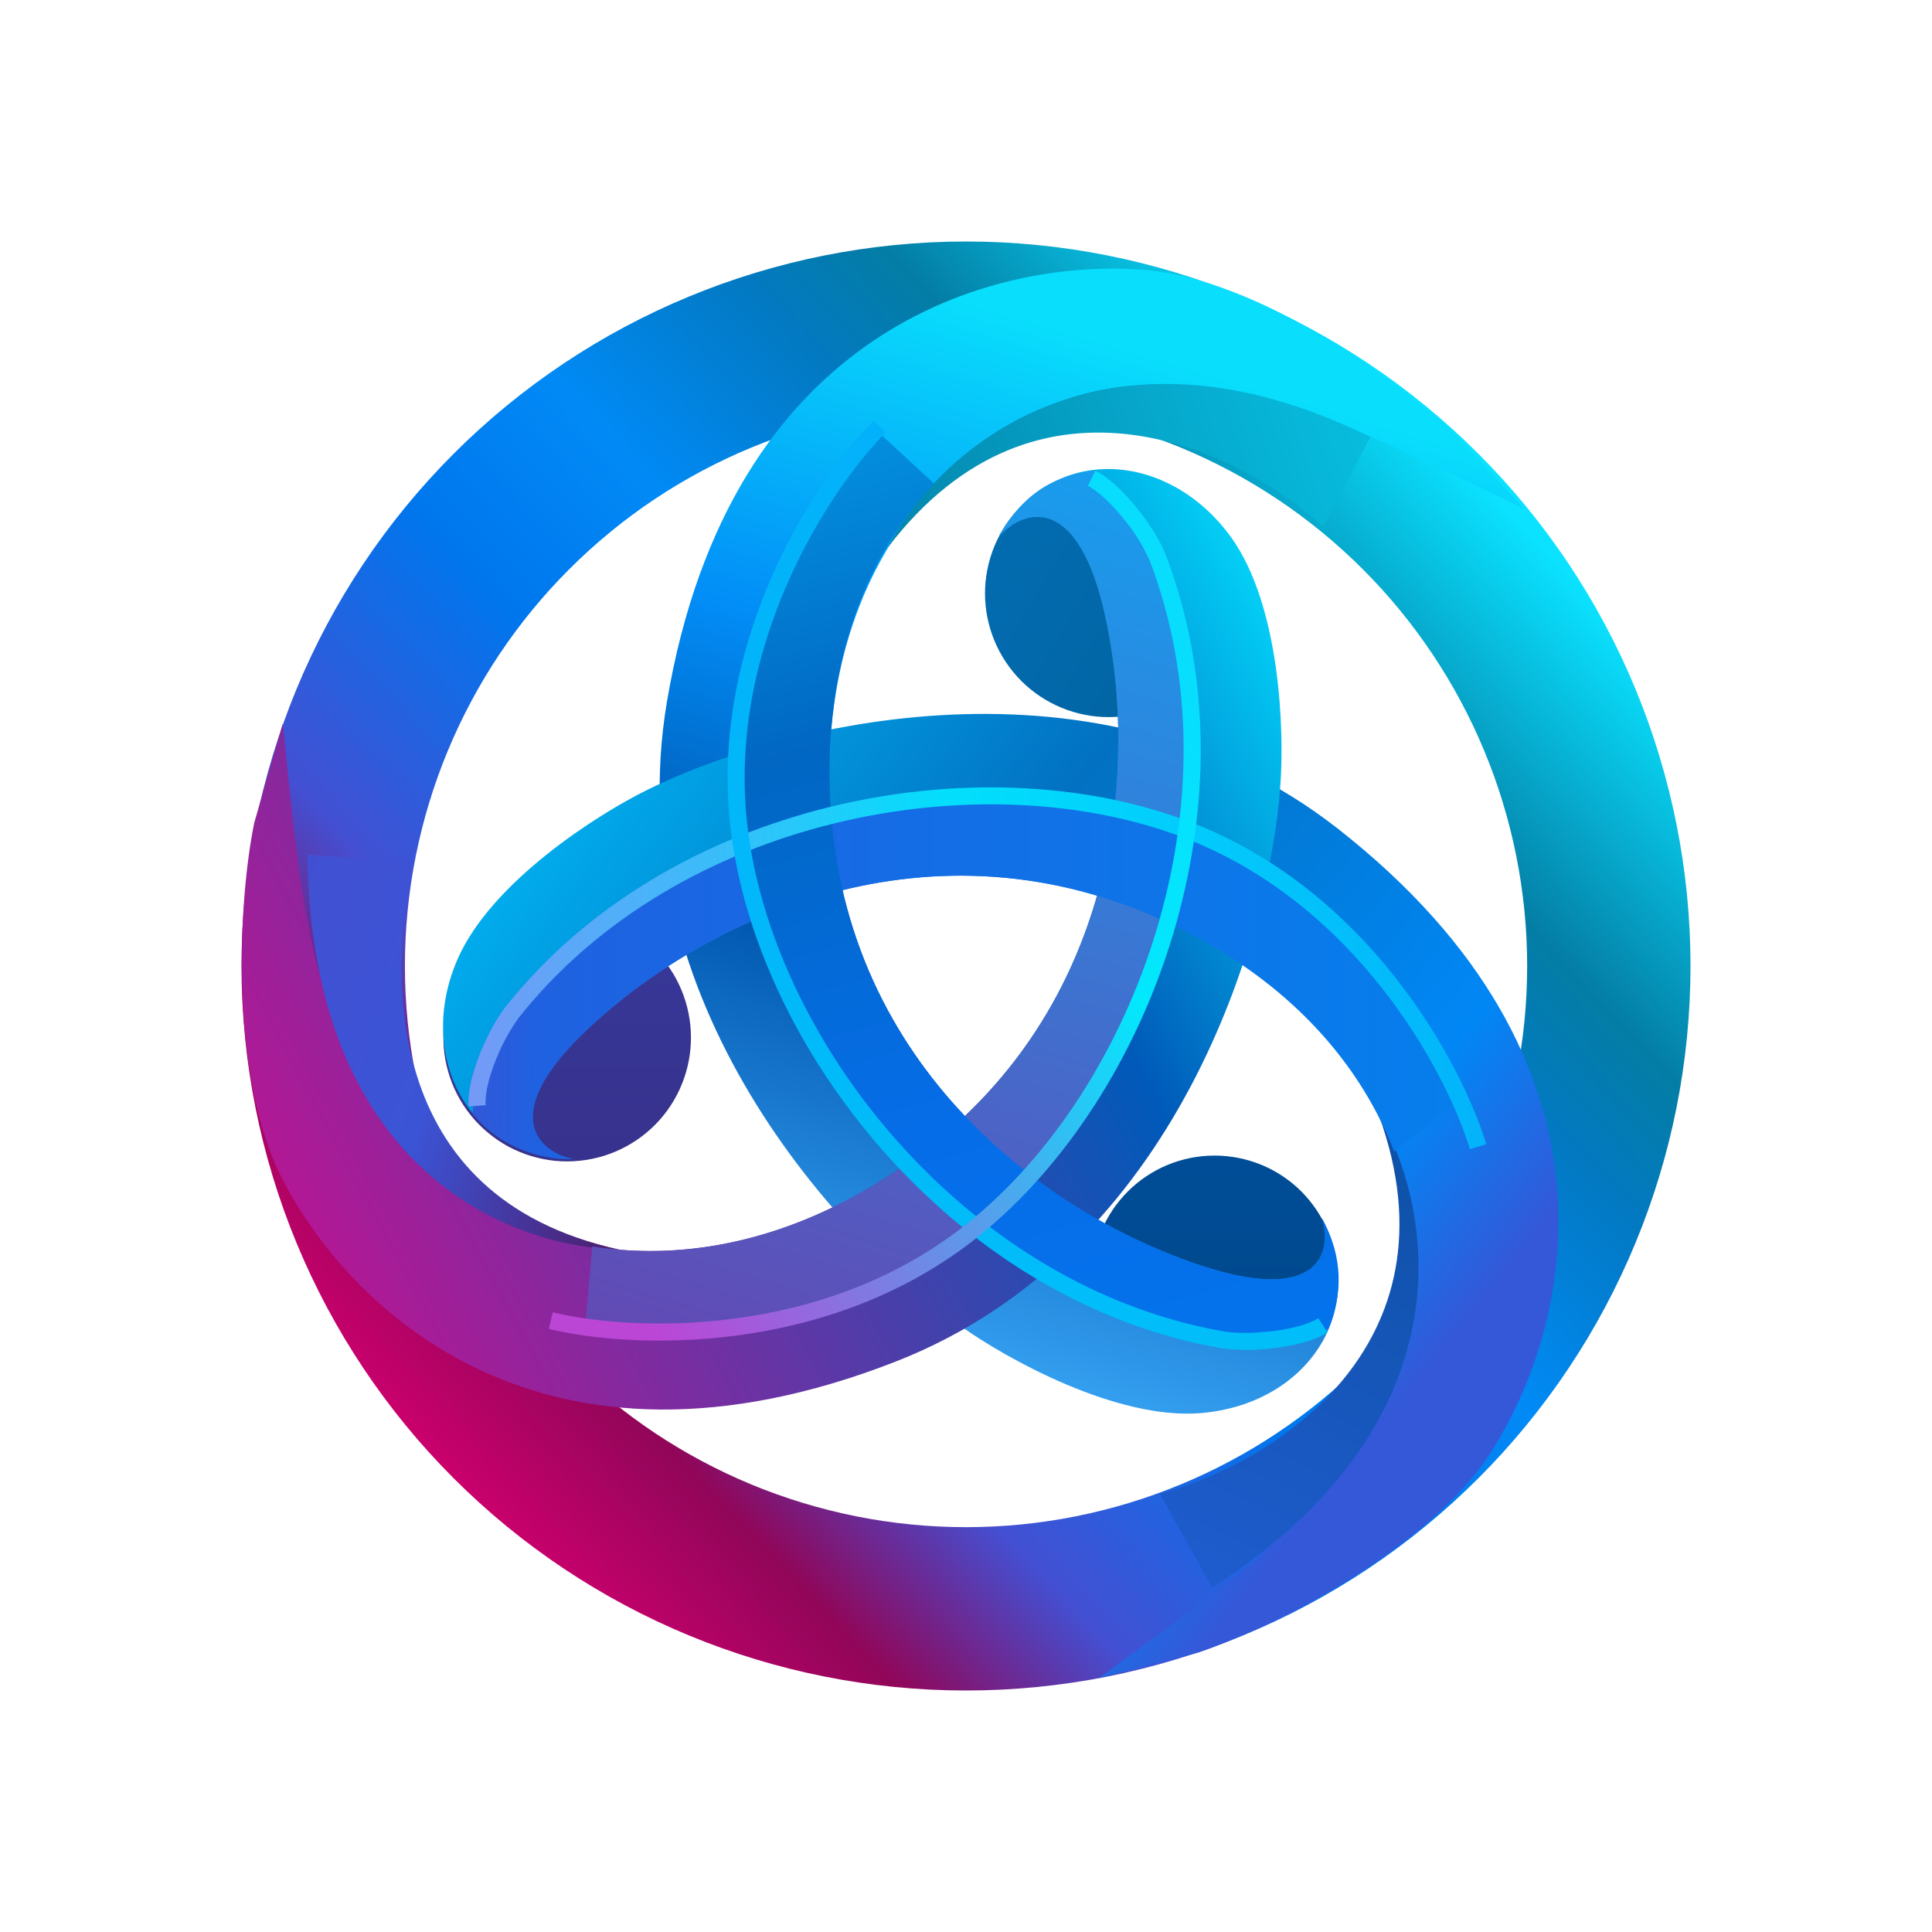 <svg width="24" height="24" viewBox="0 0 24 24" fill="none" xmlns="http://www.w3.org/2000/svg">
<path fill-rule="evenodd" clip-rule="evenodd" d="M12 21C13.182 21 14.352 20.767 15.444 20.315C16.536 19.863 17.528 19.2 18.364 18.364C19.2 17.528 19.863 16.536 20.315 15.444C20.767 14.352 21 13.182 21 12C21 10.818 20.767 9.648 20.315 8.556C19.863 7.464 19.2 6.472 18.364 5.636C17.528 4.8 16.536 4.137 15.444 3.685C14.352 3.233 13.182 3 12 3C9.613 3 7.324 3.948 5.636 5.636C3.948 7.324 3 9.613 3 12C3 14.387 3.948 16.676 5.636 18.364C7.324 20.052 9.613 21 12 21ZM12 18.971C13.849 18.971 15.622 18.236 16.929 16.929C18.236 15.622 18.971 13.849 18.971 12C18.971 10.151 18.236 8.378 16.929 7.071C15.622 5.764 13.849 5.03 12 5.03C10.151 5.03 8.378 5.764 7.071 7.071C5.764 8.378 5.03 10.151 5.03 12C5.03 13.849 5.764 15.622 7.071 16.929C8.378 18.236 10.151 18.971 12 18.971Z" fill="url(#paint0_linear_328_57492)"/>
<path d="M15.088 17.403C15.492 17.403 15.88 17.243 16.166 16.957C16.451 16.671 16.612 16.283 16.612 15.879C16.612 15.475 16.451 15.087 16.166 14.801C15.88 14.515 15.492 14.355 15.088 14.355C14.683 14.355 14.296 14.515 14.01 14.801C13.724 15.087 13.563 15.475 13.563 15.879C13.563 16.283 13.724 16.671 14.01 16.957C14.296 17.243 14.683 17.403 15.088 17.403Z" fill="url(#paint1_linear_328_57492)"/>
<path d="M14.177 3.349C15.643 3.454 17.376 4.745 18.06 5.378L18.932 6.317C17.339 5.575 15.943 4.746 14.177 4.789C12.41 4.832 10.139 6.622 10.314 9.961C10.488 13.299 13.064 15.111 14.918 15.721C16.401 16.21 16.552 15.538 16.421 15.131C17.019 16.294 16.227 17.445 14.918 17.554C13.87 17.641 12.503 16.877 11.951 16.485C10.466 15.444 7.656 12.435 8.285 8.717C9.07 4.069 12.344 3.218 14.177 3.349Z" fill="url(#paint2_linear_328_57492)"/>
<path d="M5.706 12.134C5.606 12.312 5.542 12.508 5.518 12.71C5.495 12.913 5.511 13.119 5.568 13.315C5.624 13.511 5.719 13.694 5.847 13.853C5.975 14.012 6.134 14.144 6.313 14.242C6.493 14.339 6.69 14.399 6.893 14.42C7.096 14.44 7.301 14.419 7.496 14.36C7.691 14.3 7.873 14.202 8.03 14.071C8.187 13.941 8.316 13.78 8.41 13.599C8.596 13.241 8.634 12.824 8.516 12.439C8.398 12.053 8.133 11.729 7.778 11.537C7.424 11.345 7.008 11.3 6.62 11.412C6.233 11.523 5.904 11.783 5.706 12.134Z" fill="url(#paint3_linear_328_57492)"/>
<path d="M18.527 18.029C17.737 19.269 15.77 20.227 14.888 20.528L13.648 20.848C15.059 19.8 16.457 18.918 17.261 17.343C18.065 15.768 17.574 12.921 14.555 11.483C11.536 10.045 8.717 11.446 7.297 12.786C6.16 13.859 6.691 14.316 7.111 14.395C5.827 14.395 5.157 13.116 5.685 11.913C6.107 10.951 7.43 10.112 8.039 9.813C9.661 9.004 13.646 7.968 16.615 10.291C20.327 13.197 19.516 16.48 18.527 18.029Z" fill="url(#paint4_linear_328_57492)"/>
<path d="M15.091 6.58C14.987 6.407 14.85 6.256 14.687 6.136C14.525 6.016 14.341 5.929 14.145 5.88C13.949 5.831 13.746 5.822 13.546 5.851C13.346 5.881 13.155 5.95 12.982 6.054C12.809 6.158 12.658 6.295 12.538 6.457C12.418 6.62 12.331 6.804 12.282 7C12.233 7.196 12.223 7.399 12.253 7.599C12.283 7.798 12.352 7.99 12.456 8.163C12.666 8.513 13.006 8.764 13.402 8.863C13.797 8.961 14.216 8.899 14.565 8.689C14.915 8.479 15.166 8.139 15.265 7.743C15.363 7.348 15.301 6.929 15.091 6.58Z" fill="url(#paint5_linear_328_57492)"/>
<path d="M3.497 14.625C2.833 13.313 2.969 11.131 3.159 10.219L3.513 8.988C3.699 10.736 3.785 12.391 4.733 13.883C5.68 15.375 8.383 16.399 11.155 14.53C13.927 12.661 14.153 9.523 13.722 7.618C13.376 6.094 12.693 6.333 12.411 6.656C13.083 5.488 14.524 5.608 15.293 6.674C15.907 7.526 15.956 9.091 15.904 9.768C15.777 11.576 14.644 15.535 11.134 16.911C6.745 18.631 4.33 16.263 3.497 14.625Z" fill="url(#paint6_linear_328_57492)"/>
<path d="M17.022 5.428C13.636 3.76 11.616 5.649 11.029 6.801C12.903 4.346 15.418 5.606 16.439 6.542L17.022 5.428Z" fill="url(#paint7_linear_328_57492)"/>
<path d="M15.057 19.721C18.321 17.62 17.779 14.969 17.128 13.851C18.178 16.756 15.75 18.205 14.408 18.557L15.057 19.721Z" fill="url(#paint8_linear_328_57492)"/>
<path d="M3.82 10.617C3.86 14.499 6.292 15.491 7.701 15.524C4.685 14.866 4.86 12.047 5.116 10.706L3.82 10.617Z" fill="url(#paint9_linear_328_57492)"/>
<path d="M13.582 5.846C14.332 6.493 15.365 8.37 14.451 11.684C13.222 16.133 9.261 16.759 7.267 16.504L7.358 15.483C8.479 15.664 9.808 15.438 11.154 14.53C13.926 12.661 14.152 9.522 13.721 7.617C13.375 6.093 12.692 6.342 12.411 6.665C12.728 6.09 13.137 5.909 13.582 5.846Z" fill="url(#paint10_linear_328_57492)"/>
<path d="M17.319 14.303C16.909 13.235 16.037 12.19 14.555 11.484C11.537 10.047 8.717 11.447 7.297 12.787C6.16 13.859 6.707 14.321 7.129 14.4C6.89 14.407 6.653 14.36 6.435 14.262C6.217 14.164 6.024 14.018 5.871 13.835C5.919 12.977 6.736 11.334 9.816 10.246C14.009 8.764 17.232 11.368 18.174 13.638L17.319 14.303Z" fill="url(#paint11_linear_328_57492)"/>
<path d="M11.605 6.009C10.779 6.879 10.222 8.211 10.315 9.961C10.489 13.298 13.064 15.11 14.918 15.72C16.402 16.21 16.553 15.543 16.422 15.135C16.696 15.629 16.672 16.094 16.503 16.505C15.314 16.841 12.925 16.643 10.628 13.666C7.655 9.812 9.954 6.601 10.727 5.521L10.864 5.325L11.605 6.009Z" fill="url(#paint12_linear_328_57492)"/>
<path fill-rule="evenodd" clip-rule="evenodd" d="M14.749 10.197C17.007 11.043 18.164 13.226 18.463 14.214L18.259 14.275C17.972 13.322 16.848 11.21 14.675 10.394C12.161 9.452 8.418 10.149 6.442 12.645C6.329 12.804 6.235 12.976 6.163 13.158C6.076 13.373 6.022 13.585 6.033 13.729L5.822 13.745C5.807 13.55 5.877 13.301 5.966 13.079C6.058 12.855 6.176 12.64 6.275 12.514C8.315 9.937 12.16 9.226 14.749 10.197Z" fill="url(#paint13_linear_328_57492)"/>
<path fill-rule="evenodd" clip-rule="evenodd" d="M9.09 10.404C8.758 8.014 10.127 5.957 10.852 5.225L11.002 5.373C10.302 6.081 8.98 8.075 9.299 10.374C9.668 13.033 12.065 15.992 15.201 16.539C15.333 16.563 15.563 16.564 15.798 16.537C16.035 16.509 16.255 16.453 16.377 16.375L16.491 16.553C16.326 16.659 16.066 16.718 15.823 16.747C15.605 16.776 15.383 16.776 15.164 16.747C11.928 16.184 9.469 13.143 9.09 10.404Z" fill="url(#paint14_linear_328_57492)"/>
<path fill-rule="evenodd" clip-rule="evenodd" d="M12.165 15.351C10.287 16.865 7.819 16.753 6.817 16.508L6.867 16.302C7.834 16.538 10.225 16.643 12.031 15.186C14.12 13.502 15.423 9.923 14.277 6.952C14.194 6.77 14.088 6.6 13.96 6.447C13.809 6.261 13.645 6.101 13.514 6.036L13.607 5.847C13.78 5.933 13.971 6.122 14.126 6.315C14.281 6.509 14.417 6.724 14.475 6.877C15.658 9.943 14.316 13.615 12.165 15.351Z" fill="url(#paint15_linear_328_57492)"/>
<defs>
<linearGradient id="paint0_linear_328_57492" x1="18.753" y1="6.365" x2="5.81" y2="18.63" gradientUnits="userSpaceOnUse">
<stop stop-color="#0AE2FF"/>
<stop offset="0.189" stop-color="#047DA5"/>
<stop offset="0.278" stop-color="#0279C2"/>
<stop offset="0.42" stop-color="#018AF6"/>
<stop offset="0.553" stop-color="#0076ED"/>
<stop offset="0.744" stop-color="#4350D3"/>
<stop offset="0.873" stop-color="#910659"/>
<stop offset="1" stop-color="#CB006D"/>
</linearGradient>
<linearGradient id="paint1_linear_328_57492" x1="12" y1="3" x2="12" y2="21" gradientUnits="userSpaceOnUse">
<stop stop-color="#016FD8"/>
<stop offset="1" stop-color="#003A72"/>
</linearGradient>
<linearGradient id="paint2_linear_328_57492" x1="19.761" y1="6.044" x2="15.07" y2="21.909" gradientUnits="userSpaceOnUse">
<stop stop-color="#09DEFC"/>
<stop offset="0.269" stop-color="#028DF7"/>
<stop offset="0.483" stop-color="#0056AF"/>
<stop offset="0.795" stop-color="#3AA7F7"/>
<stop offset="1" stop-color="#086EE8"/>
</linearGradient>
<linearGradient id="paint3_linear_328_57492" x1="12" y1="3" x2="12" y2="21" gradientUnits="userSpaceOnUse">
<stop stop-color="#344ABE"/>
<stop offset="1" stop-color="#392470"/>
</linearGradient>
<linearGradient id="paint4_linear_328_57492" x1="14.892" y1="20.552" x2="1.429" y2="9.718" gradientUnits="userSpaceOnUse">
<stop stop-color="#3458D8"/>
<stop offset="0.131" stop-color="#0187F5"/>
<stop offset="0.463" stop-color="#0271C2"/>
<stop offset="0.81" stop-color="#01BCF8"/>
<stop offset="1" stop-color="#534BCF"/>
</linearGradient>
<linearGradient id="paint5_linear_328_57492" x1="3.609" y1="6.959" x2="19.157" y2="16.3" gradientUnits="userSpaceOnUse">
<stop stop-color="#027ED5"/>
<stop offset="1" stop-color="#02517B"/>
</linearGradient>
<linearGradient id="paint6_linear_328_57492" x1="4.183" y1="17.192" x2="21.947" y2="7.657" gradientUnits="userSpaceOnUse">
<stop stop-color="#BD1493"/>
<stop offset="0.528" stop-color="#005AB9"/>
<stop offset="0.76" stop-color="#03DEFE"/>
<stop offset="1" stop-color="#06C1FD"/>
</linearGradient>
<linearGradient id="paint7_linear_328_57492" x1="20.597" y1="9.748" x2="9.186" y2="13.635" gradientUnits="userSpaceOnUse">
<stop stop-color="#08CDED"/>
<stop offset="0.33" stop-color="#06ACCF"/>
<stop offset="1" stop-color="#03618E"/>
</linearGradient>
<linearGradient id="paint8_linear_328_57492" x1="5.601" y1="18.127" x2="11.199" y2="6.027" gradientUnits="userSpaceOnUse">
<stop stop-color="#2660DE"/>
<stop offset="1" stop-color="#004988"/>
</linearGradient>
<linearGradient id="paint9_linear_328_57492" x1="3.428" y1="5.462" x2="10.434" y2="7.755" gradientUnits="userSpaceOnUse">
<stop stop-color="#4C46C3"/>
<stop offset="0.244" stop-color="#4250D3"/>
<stop offset="0.585" stop-color="#3B54D6"/>
<stop offset="1" stop-color="#4F1964"/>
</linearGradient>
<linearGradient id="paint10_linear_328_57492" x1="14.604" y1="3.011" x2="9.019" y2="21.501" gradientUnits="userSpaceOnUse">
<stop stop-color="#05B2FC"/>
<stop offset="1" stop-color="#7E2B9F"/>
</linearGradient>
<linearGradient id="paint11_linear_328_57492" x1="3.646" y1="18.122" x2="20.393" y2="18.201" gradientUnits="userSpaceOnUse">
<stop stop-color="#6340C6"/>
<stop offset="0.179" stop-color="#1F61E0"/>
<stop offset="1" stop-color="#0184EF"/>
</linearGradient>
<linearGradient id="paint12_linear_328_57492" x1="8.39" y1="3.629" x2="13.451" y2="21.91" gradientUnits="userSpaceOnUse">
<stop stop-color="#04A9F0"/>
<stop offset="0.312" stop-color="#0167C3"/>
<stop offset="0.577" stop-color="#066DE9"/>
<stop offset="1" stop-color="#007AEF"/>
</linearGradient>
<linearGradient id="paint13_linear_328_57492" x1="18.7" y1="10.161" x2="2.582" y2="10.996" gradientUnits="userSpaceOnUse">
<stop stop-color="#03B0FB"/>
<stop offset="0.424" stop-color="#02DFFC"/>
<stop offset="1" stop-color="#AF75F4"/>
</linearGradient>
<linearGradient id="paint14_linear_328_57492" x1="12.098" y1="3.116" x2="12.098" y2="20.833" gradientUnits="userSpaceOnUse">
<stop stop-color="#03AFFA"/>
<stop offset="1" stop-color="#00C2F9"/>
</linearGradient>
<linearGradient id="paint15_linear_328_57492" x1="7.967" y1="16.388" x2="15.616" y2="8.942" gradientUnits="userSpaceOnUse">
<stop stop-color="#BB46D6"/>
<stop offset="0.672" stop-color="#02E8FD"/>
<stop offset="1" stop-color="#08DDFE"/>
</linearGradient>
</defs>
</svg>

